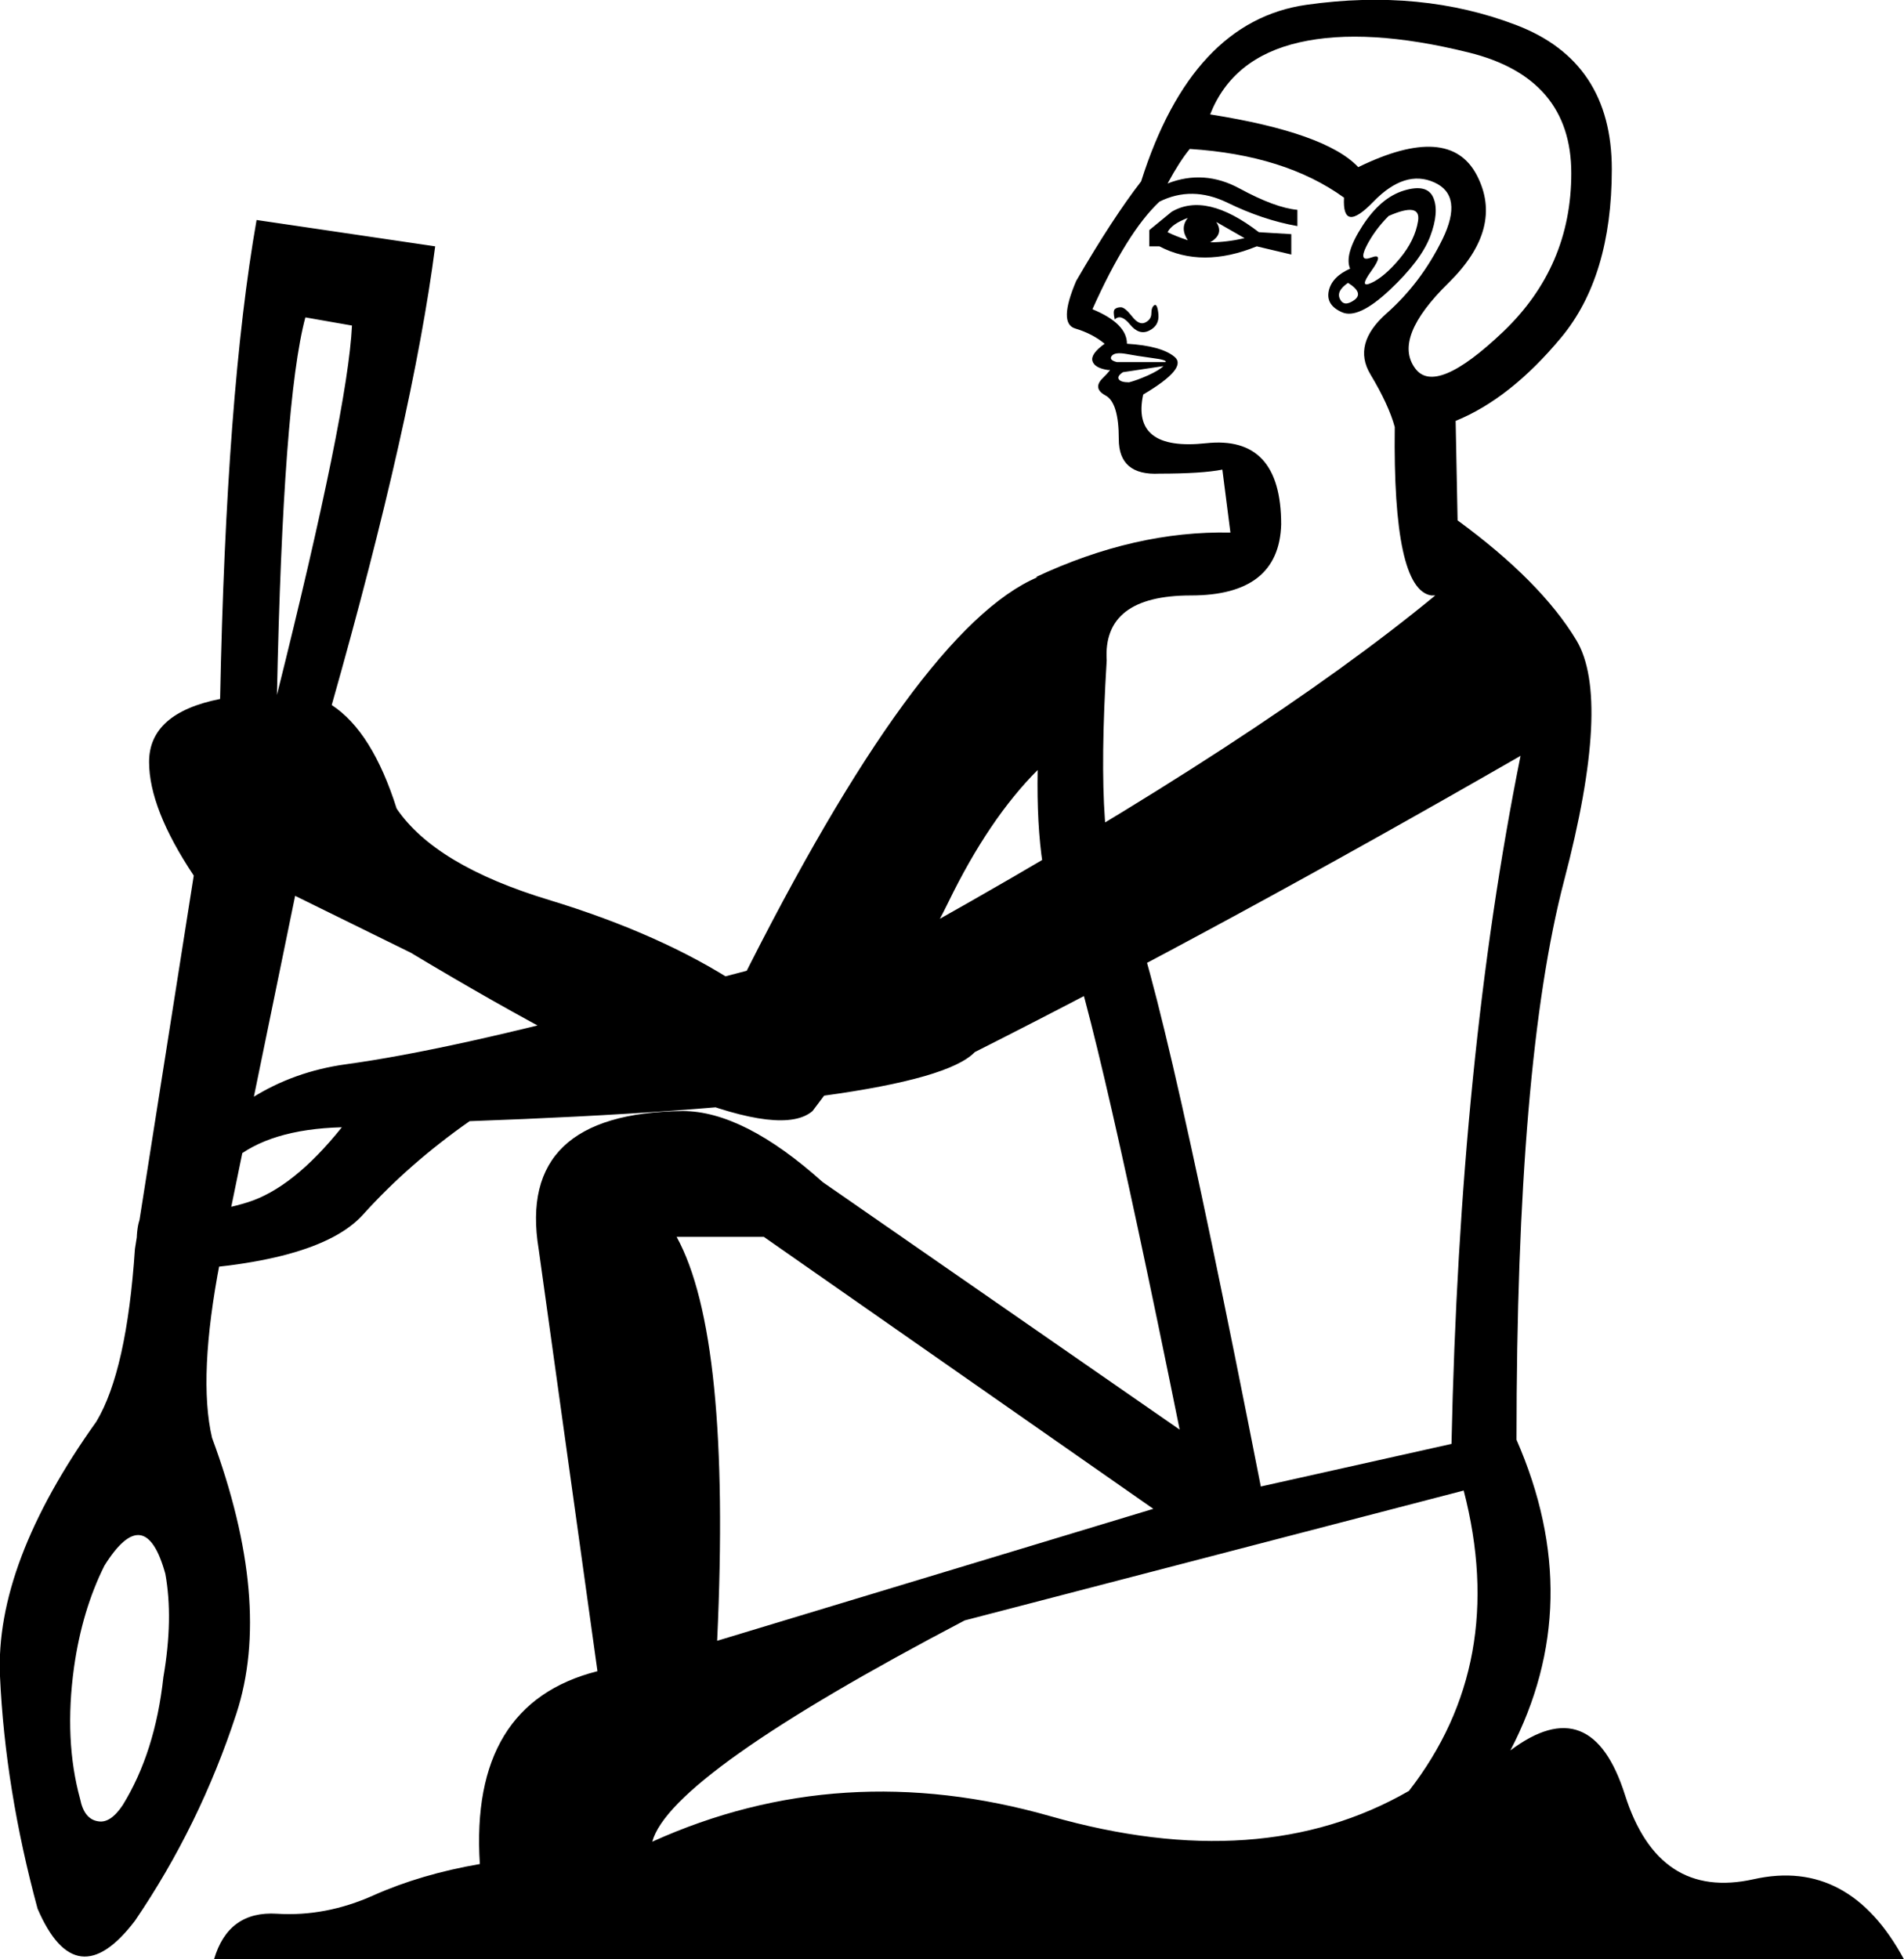 <?xml version='1.0' encoding ='UTF-8' standalone='yes'?>
<svg width='17.483' height='17.983' xmlns='http://www.w3.org/2000/svg' xmlns:xlink='http://www.w3.org/1999/xlink' xmlns:inkscape='http://www.inkscape.org/namespaces/inkscape'>
<path style='fill:#000000; stroke:none' d=' M 10.59 13.848  L 7.014 11.352  L 6.213 11.352  Q 6.715 12.264 6.585 15.059  L 10.59 13.848  Z  M 13.44 13.68  L 8.858 14.872  Q 6.157 16.288 5.989 16.903  Q 7.721 16.12 9.649 16.67  Q 11.577 17.219 12.937 16.437  Q 13.85 15.263 13.44 13.68  Z  M 12.397 2.466  Q 12.341 2.336 12.509 2.075  Q 12.677 1.814 12.891 1.749  Q 13.105 1.684 13.161 1.814  Q 13.217 1.944 13.133 2.168  Q 13.049 2.391 12.76 2.662  Q 12.472 2.932 12.323 2.866  Q 12.174 2.801 12.201 2.671  Q 12.229 2.54 12.397 2.466  Z  M 12.751 1.982  Q 12.621 2.112 12.546 2.261  Q 12.472 2.41 12.593 2.363  Q 12.714 2.317 12.593 2.485  Q 12.472 2.652 12.593 2.596  Q 12.714 2.54 12.853 2.373  Q 12.993 2.205 13.021 2.028  Q 13.049 1.851 12.751 1.982  Z  M 12.472 1.534  Q 13.31 1.125 13.561 1.609  Q 13.813 2.093 13.301 2.596  Q 12.788 3.099 12.993 3.379  Q 13.179 3.639 13.804 3.043  Q 14.428 2.447 14.428 1.59  Q 14.428 0.715 13.487 0.482  Q 12.546 0.249 11.931 0.389  Q 11.317 0.529 11.112 1.05  Q 12.174 1.218 12.472 1.534  Z  M 12.378 2.596  Q 12.267 2.671 12.304 2.745  Q 12.341 2.82 12.434 2.755  Q 12.527 2.689 12.378 2.596  Z  M 10.553 2.261  L 10.553 2.112  L 10.758 1.944  Q 11.074 1.758 11.559 2.131  L 11.857 2.149  L 11.857 2.336  L 11.54 2.261  Q 11.037 2.466 10.646 2.261  L 10.553 2.261  Z  M 10.721 2.131  Q 10.795 2.168 10.907 2.205  Q 10.832 2.093 10.907 2  Q 10.758 2.056 10.721 2.131  Z  M 11.112 2.224  Q 11.261 2.224 11.428 2.186  L 11.168 2.037  Q 11.242 2.149 11.112 2.224  Z  M 10.236 2.932  Q 10.218 2.857 10.236 2.838  Q 10.255 2.82 10.292 2.82  Q 10.329 2.82 10.395 2.904  Q 10.46 2.988 10.516 2.96  Q 10.572 2.932 10.572 2.876  Q 10.572 2.82 10.599 2.801  Q 10.627 2.783 10.637 2.885  Q 10.646 2.988 10.553 3.034  Q 10.46 3.081 10.376 2.978  Q 10.292 2.876 10.236 2.932  Z  M 10.683 3.36  L 10.311 3.416  Q 10.255 3.453 10.273 3.481  Q 10.292 3.509 10.367 3.509  Q 10.441 3.49 10.544 3.444  Q 10.646 3.397 10.683 3.36  Z  M 10.702 3.323  Q 10.721 3.304 10.581 3.286  Q 10.441 3.267 10.339 3.248  Q 10.236 3.23 10.208 3.267  Q 10.18 3.304 10.255 3.323  L 10.702 3.323  Z  M 2.543 6.378  Q 3.195 3.77 3.232 2.988  L 2.804 2.913  Q 2.599 3.677 2.543 6.378  Z  M 0.903 16.716  Q 1.015 16.735 1.127 16.567  Q 1.425 16.083 1.5 15.394  Q 1.593 14.854 1.518 14.444  Q 1.332 13.773 0.959 14.369  Q 0.754 14.779 0.68 15.301  Q 0.587 15.971 0.736 16.512  Q 0.773 16.698 0.903 16.716  Z  M 9.528 7.067  Q 9.081 7.514 8.709 8.278  Q 8.336 9.042 7.461 10.197  Q 6.939 10.644 3.772 8.744  L 2.71 8.222  L 2.021 11.575  Q 1.816 12.637 1.947 13.196  Q 2.505 14.705 2.17 15.729  Q 1.835 16.754 1.239 17.629  Q 0.699 18.337 0.345 17.518  Q 0.047 16.418 0 15.385  Q -0.047 14.351 0.885 13.047  Q 1.164 12.581 1.239 11.463  L 1.779 8.036  Q 1.369 7.421 1.369 6.993  Q 1.369 6.545 2.021 6.415  Q 2.077 3.602 2.356 2.019  L 3.996 2.261  Q 3.791 3.844 3.046 6.471  Q 3.418 6.713 3.642 7.421  Q 3.996 7.943 5.039 8.259  Q 6.082 8.576 6.79 9.042  Q 8.429 5.763 9.528 5.297  L 9.51 5.297  Q 10.422 4.869 11.298 4.888  L 11.224 4.31  Q 11.037 4.347 10.646 4.347  Q 10.273 4.366 10.273 4.031  Q 10.273 3.695 10.152 3.63  Q 10.031 3.565 10.124 3.472  Q 10.218 3.379 10.18 3.397  Q 10.05 3.379 10.031 3.313  Q 10.013 3.248 10.143 3.155  Q 10.031 3.062 9.873 3.015  Q 9.715 2.969 9.882 2.578  Q 10.218 2 10.478 1.665  Q 10.944 0.193 11.997 0.044  Q 13.049 -0.105 13.925 0.231  Q 14.8 0.566 14.8 1.553  Q 14.8 2.54 14.334 3.099  Q 13.869 3.658 13.366 3.863  L 13.384 4.776  Q 14.148 5.335 14.474 5.875  Q 14.8 6.415 14.362 8.082  Q 13.925 9.75 13.925 13.214  Q 14.577 14.705 13.869 16.065  Q 14.614 15.506 14.921 16.474  Q 15.229 17.443 16.104 17.247  Q 16.98 17.052 17.483 17.983  L 1.965 17.983  Q 2.096 17.536 2.543 17.564  Q 2.99 17.592 3.428 17.396  Q 3.865 17.201 4.406 17.108  Q 4.312 15.636 5.486 15.338  L 4.946 11.463  Q 4.741 10.215 6.268 10.197  Q 6.827 10.197 7.554 10.849  L 10.832 13.121  Q 9.994 8.986 9.752 8.529  Q 9.51 8.073 9.528 7.067  Z  M 13.962 6.937  Q 11.242 8.501 8.951 9.656  Q 8.485 10.141 4.312 10.29  Q 3.754 10.681 3.334 11.147  Q 2.915 11.612 1.425 11.668  Q 1.239 11.594 1.257 11.333  Q 1.276 11.072 1.406 11.128  Q 1.854 11.165 2.273 11.035  Q 2.692 10.904 3.139 10.346  Q 2.468 10.364 2.133 10.653  Q 1.798 10.942 1.63 10.737  Q 2.226 9.899 3.176 9.768  Q 4.126 9.638 5.793 9.191  Q 7.461 8.744 8.541 8.483  Q 11.596 6.769 13.179 5.465  L 13.142 5.465  Q 12.788 5.409 12.807 3.919  Q 12.751 3.714 12.583 3.435  Q 12.416 3.155 12.732 2.876  Q 13.049 2.596 13.245 2.196  Q 13.44 1.795 13.17 1.674  Q 12.9 1.553 12.611 1.851  Q 12.323 2.149 12.341 1.814  Q 11.801 1.423 10.925 1.367  Q 10.832 1.479 10.721 1.684  Q 11.056 1.553 11.382 1.73  Q 11.708 1.907 11.913 1.926  L 11.913 2.075  Q 11.596 2.019 11.27 1.86  Q 10.944 1.702 10.646 1.851  Q 10.348 2.131 10.031 2.838  Q 10.348 2.969 10.348 3.155  Q 10.665 3.174 10.786 3.276  Q 10.907 3.379 10.497 3.621  Q 10.385 4.142 11.074 4.068  Q 11.764 3.993 11.764 4.813  Q 11.745 5.465 10.935 5.465  Q 10.124 5.465 10.162 6.061  Q 10.05 7.887 10.32 8.25  Q 10.59 8.613 11.577 13.643  L 13.328 13.252  Q 13.403 9.712 13.962 6.937  Z '/></svg>
